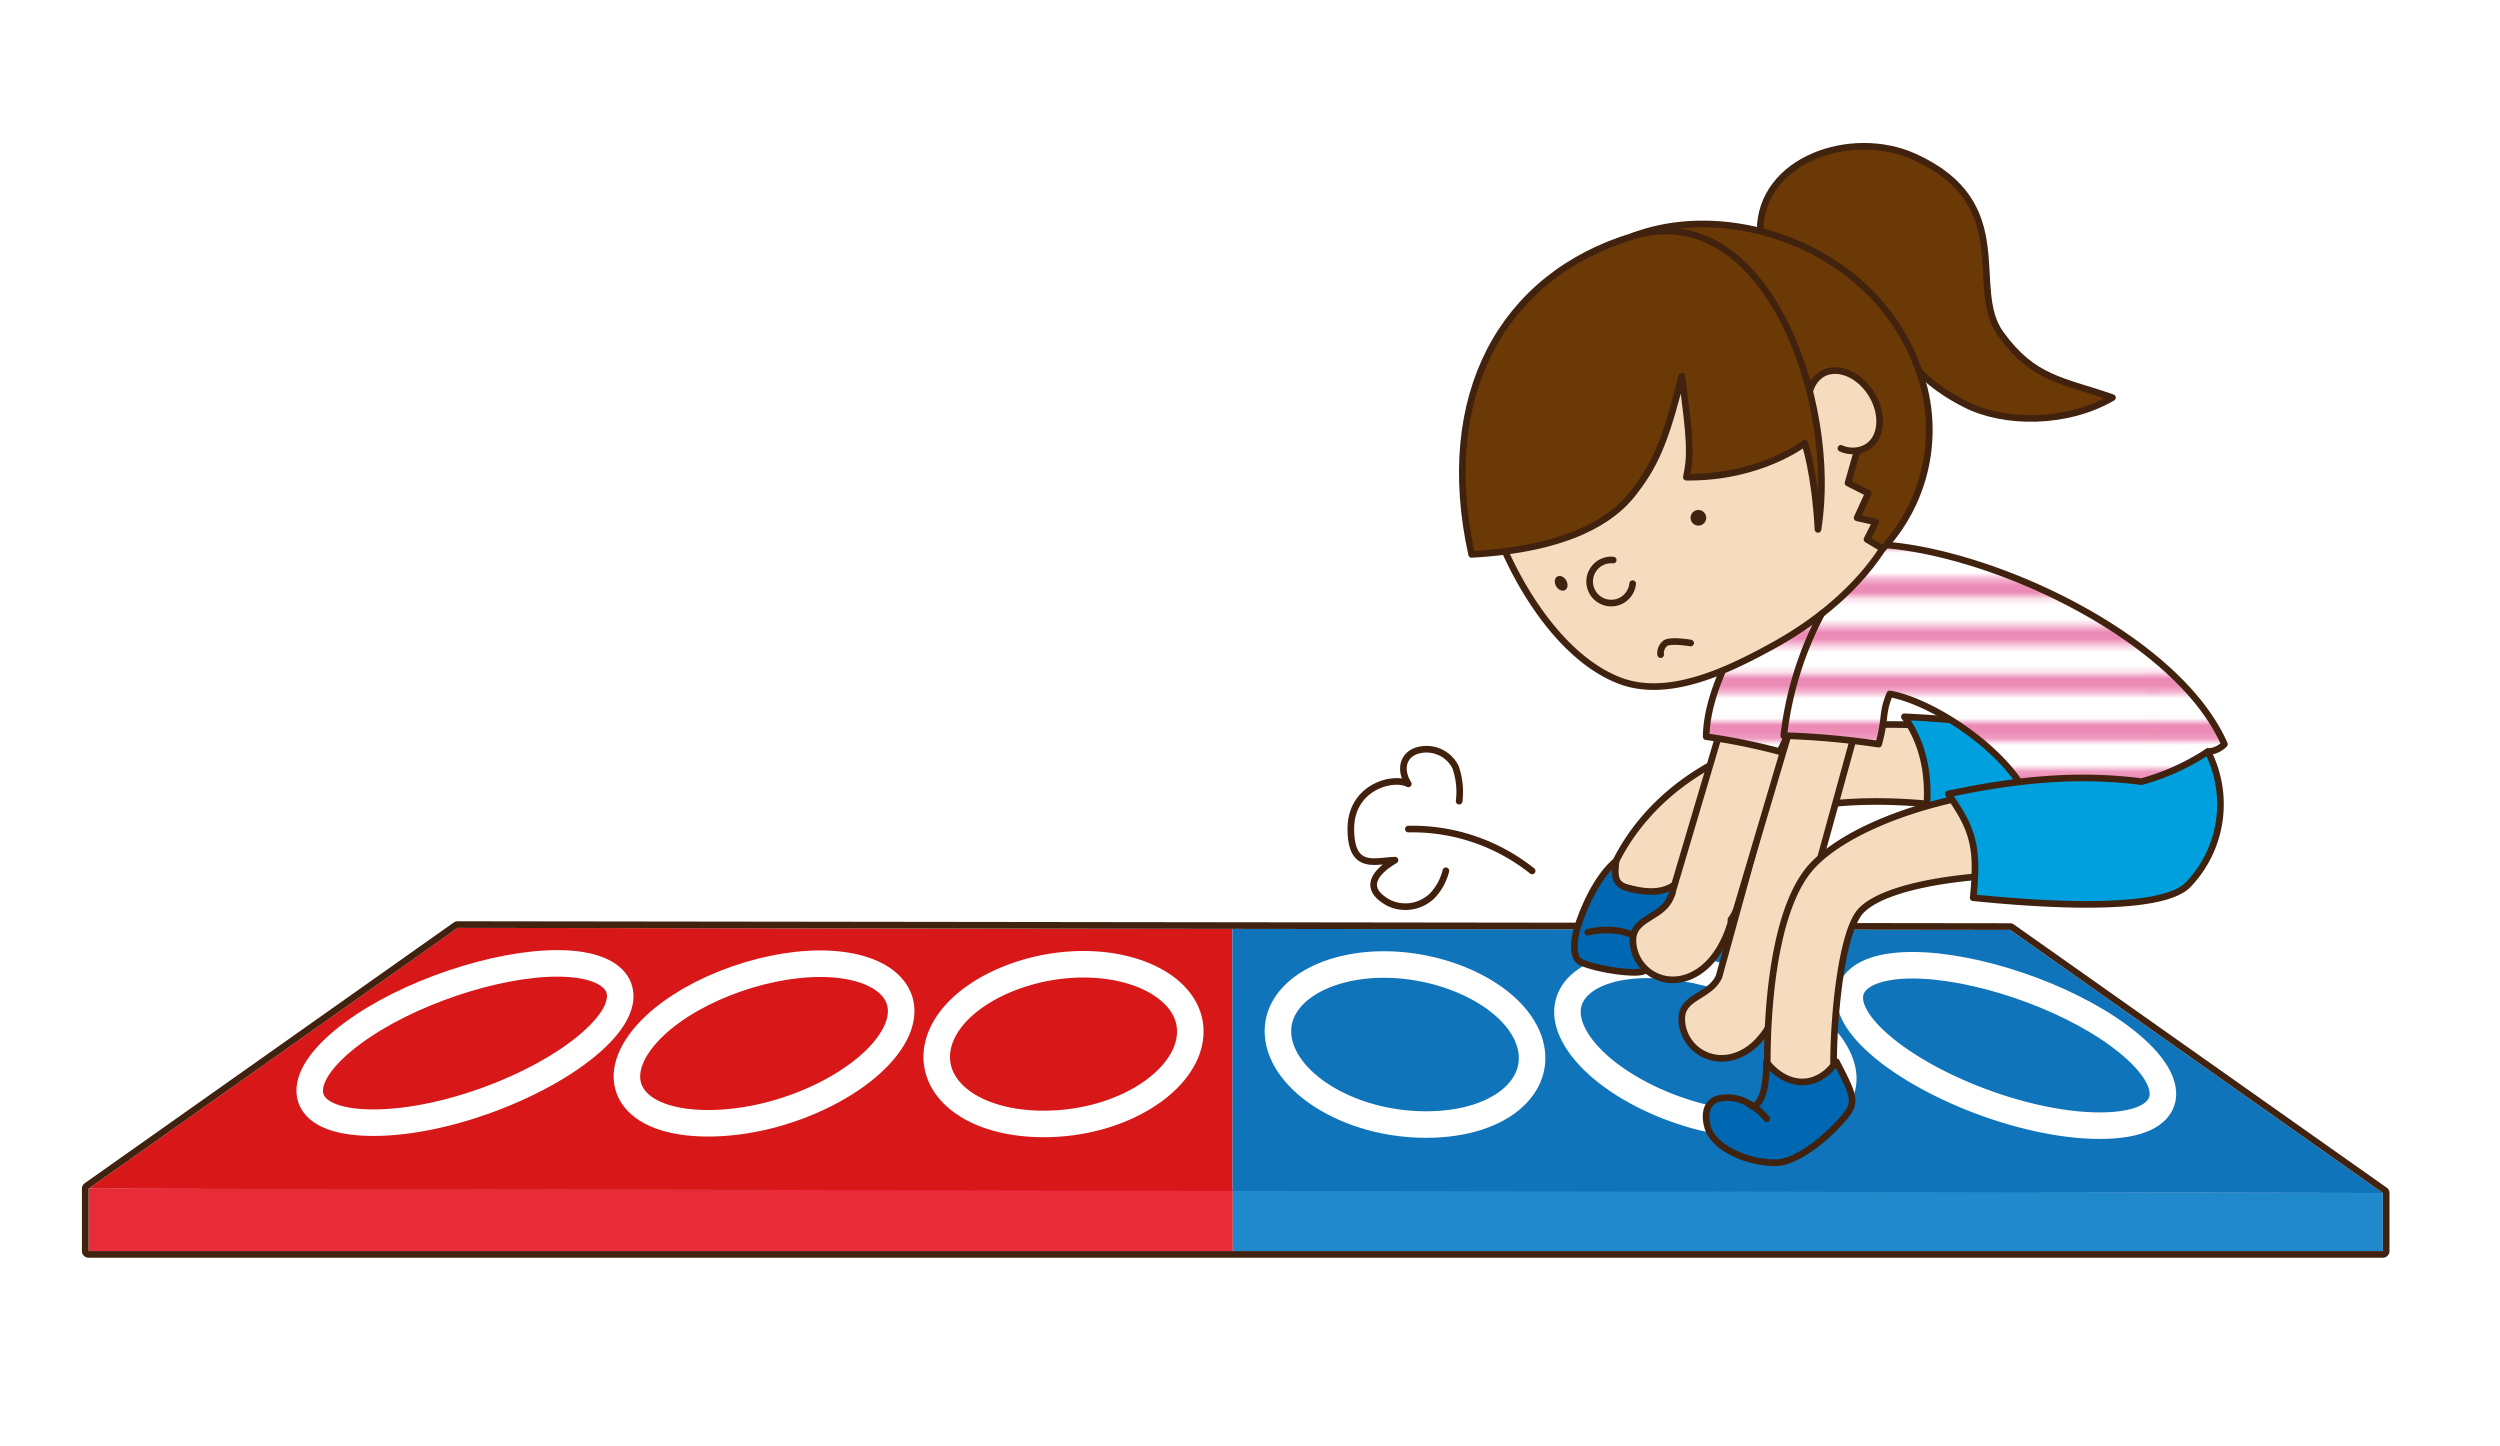 <svg id="レイヤー_1" data-name="レイヤー 1" xmlns="http://www.w3.org/2000/svg" xmlns:xlink="http://www.w3.org/1999/xlink" viewBox="0 0 376.93 218"><defs><style>.cls-1,.cls-11,.cls-17,.cls-2,.cls-6{fill:none;}.cls-2{stroke:#ec8bb6;stroke-width:2.88px;}.cls-3{fill:#2089cb;}.cls-4{fill:#e72b39;}.cls-5{fill:#d71718;}.cls-6{stroke:#fff;stroke-width:4px;}.cls-6,.cls-9{stroke-miterlimit:10;}.cls-7{fill:#1074ba;}.cls-8{fill:#40220f;}.cls-12,.cls-9{fill:#f5dcbe;}.cls-10,.cls-11,.cls-12,.cls-13,.cls-16,.cls-9{stroke:#40220f;}.cls-10{fill:#0068b2;}.cls-10,.cls-11,.cls-12,.cls-13,.cls-16,.cls-17{stroke-linecap:round;stroke-linejoin:round;}.cls-13{fill:#00a0df;}.cls-14{fill:#fff;}.cls-15{fill:url(#_10_lpi_40_2);}.cls-16{fill:#6a3906;}.cls-17{stroke:#41210d;}</style><pattern id="_10_lpi_40_2" data-name="10 lpi 40% 2" width="72" height="72" patternTransform="translate(-35.43 5.82)" patternUnits="userSpaceOnUse" viewBox="0 0 72 72"><rect class="cls-1" width="72" height="72"/><line class="cls-2" x1="71.75" y1="68.4" x2="144.25" y2="68.4"/><line class="cls-2" x1="71.75" y1="54" x2="144.25" y2="54"/><line class="cls-2" x1="71.75" y1="39.6" x2="144.25" y2="39.6"/><line class="cls-2" x1="71.75" y1="25.2" x2="144.25" y2="25.2"/><line class="cls-2" x1="71.75" y1="10.8" x2="144.25" y2="10.8"/><line class="cls-2" x1="71.75" y1="61.2" x2="144.25" y2="61.2"/><line class="cls-2" x1="71.75" y1="46.8" x2="144.25" y2="46.8"/><line class="cls-2" x1="71.75" y1="32.4" x2="144.25" y2="32.4"/><line class="cls-2" x1="71.75" y1="18" x2="144.25" y2="18"/><line class="cls-2" x1="71.75" y1="3.6" x2="144.25" y2="3.6"/><line class="cls-2" x1="-0.25" y1="68.4" x2="72.25" y2="68.4"/><line class="cls-2" x1="-0.25" y1="54" x2="72.25" y2="54"/><line class="cls-2" x1="-0.25" y1="39.6" x2="72.25" y2="39.6"/><line class="cls-2" x1="-0.25" y1="25.2" x2="72.25" y2="25.2"/><line class="cls-2" x1="-0.25" y1="10.8" x2="72.25" y2="10.8"/><line class="cls-2" x1="-0.25" y1="61.2" x2="72.25" y2="61.2"/><line class="cls-2" x1="-0.25" y1="46.8" x2="72.25" y2="46.8"/><line class="cls-2" x1="-0.25" y1="32.4" x2="72.25" y2="32.4"/><line class="cls-2" x1="-0.25" y1="18" x2="72.25" y2="18"/><line class="cls-2" x1="-0.25" y1="3.6" x2="72.25" y2="3.6"/><line class="cls-2" x1="-72.25" y1="68.4" x2="0.25" y2="68.4"/><line class="cls-2" x1="-72.25" y1="54" x2="0.25" y2="54"/><line class="cls-2" x1="-72.25" y1="39.6" x2="0.25" y2="39.6"/><line class="cls-2" x1="-72.25" y1="25.2" x2="0.25" y2="25.2"/><line class="cls-2" x1="-72.25" y1="10.8" x2="0.25" y2="10.8"/><line class="cls-2" x1="-72.25" y1="61.2" x2="0.25" y2="61.2"/><line class="cls-2" x1="-72.25" y1="46.8" x2="0.25" y2="46.8"/><line class="cls-2" x1="-72.25" y1="32.4" x2="0.25" y2="32.4"/><line class="cls-2" x1="-72.25" y1="18" x2="0.25" y2="18"/><line class="cls-2" x1="-72.25" y1="3.6" x2="0.25" y2="3.6"/></pattern></defs><title>リンク</title><polygon class="cls-3" points="359.27 188.63 185.81 188.63 185.81 179.38 359.27 179.88 359.27 188.63"/><polygon class="cls-4" points="185.84 188.63 13.35 188.63 13.35 179.22 185.84 179.38 185.84 188.63"/><polygon class="cls-5" points="185.84 179.55 13.35 179.22 68.99 139.9 185.81 140.05 185.84 179.55"/><path class="cls-6" d="M90.5,155.84c-6.78,7-22.53,13.45-34.26,13.43s-12.52-6.49-3.09-13.48c8.26-6.13,21.69-10.55,30.9-10.54S96.43,149.71,90.5,155.84Z"/><path class="cls-6" d="M134.94,155.91c-3.62,7-16.47,13.47-28.21,13.45s-15.47-6.5-9.19-13.51c5.5-6.13,16.94-10.56,26.16-10.55S138.11,149.77,134.94,155.91Z"/><path class="cls-6" d="M179.45,156c-.45,7-10.4,13.49-22.16,13.46s-18.41-6.5-15.3-13.52c2.73-6.14,12.19-10.58,21.42-10.56S179.84,149.83,179.45,156Z"/><polygon class="cls-7" points="359.27 179.88 185.84 179.55 185.81 140.05 303.06 140.2 359.27 179.88"/><path class="cls-6" d="M230.21,156.06c3.17,7-3.46,13.51-15.24,13.49S193.19,163,192.69,156c-.43-6.15,6.75-10.59,16-10.58S227.43,149.9,230.21,156.06Z"/><path class="cls-6" d="M274.84,156.13c6.36,7,2.66,13.52-9.14,13.5s-24.74-6.52-28.42-13.56c-3.22-6.16,2-10.61,11.21-10.6S269.28,150,274.84,156.13Z"/><path class="cls-6" d="M319.54,156.19c9.56,7.06,8.79,13.55-3,13.53s-27.72-6.53-34.58-13.58c-6-6.17-2.85-10.62,6.42-10.61S311.18,150,319.54,156.19Z"/><path class="cls-8" d="M69,139.9l116.82.15,117.25.15,56.21,39.68v8.75H13.35v-9.41L69,139.9m0-1a1,1,0,0,0-.58.18L12.77,178.4a1,1,0,0,0-.42.82v9.41a1,1,0,0,0,1,1H359.27a1,1,0,0,0,1-1v-8.75a1,1,0,0,0-.43-.82l-56.21-39.68a.94.94,0,0,0-.57-.18l-117.25-.15L69,138.9Z"/><path class="cls-9" d="M252,135.65l-4.82-1.33-4.85-1.24c.3-1.14,9.3-31.13,60.53-22.18a5,5,0,0,1,4.07,5.78c-.48,2.72-4.46,6.24-7.18,5.76C258.3,115.2,252.23,134.87,252,135.65Z"/><path class="cls-10" d="M243.65,129.83c-3.15,2.62-5.15,7.87-5.77,9.87s-.75,4,0,5,8,2.37,9.87,1.75a6.06,6.06,0,0,0,3.38-2.88c.87-1.25,2.16-5.92,2.43-11-2.31,2.14-4.55,2.07-7.34,1.52S243.38,132.45,243.65,129.83Z"/><path class="cls-11" d="M239.38,140.57s5.12-1.5,8.75,1.63"/><path class="cls-12" d="M279.58,92a5,5,0,0,0-6.15,3.49l-14.25,51.75c-1.33,3-5.62,3-5.62,6.33a6,6,0,0,0,6,6c3.31,0,6.91-2.6,8.7-8.39,0,0,0,0,0,0a4.85,4.85,0,0,0,.55-1.25l14.25-51.75A5,5,0,0,0,279.58,92Z"/><path class="cls-12" d="M269.17,94.53A5,5,0,0,0,263,97.9l-10.75,36.25a4.42,4.42,0,0,0-.1.5c-.1.25-.21.5-.32.76-1.34,3-5.63,3-5.63,6.32a6,6,0,0,0,6,6c3.32,0,6.91-2.6,8.71-8.39a2.25,2.25,0,0,0,.07-.7,5.19,5.19,0,0,0,.86-1.65l10.75-36.25A5,5,0,0,0,269.17,94.53Z"/><path class="cls-13" d="M287.13,108.07c3.12,4.38,4.12,9.88,3,16.63a75.27,75.27,0,0,0,26,2.75V111.82A179.35,179.35,0,0,0,287.13,108.07Z"/><path class="cls-14" d="M284.93,104.62c6.87,1.25,18.07,8.93,20.95,15.95s20-1.25,20-1.25l7-6a3.66,3.66,0,0,0,2.5-1.12c-6.88-15.63-33.38-28.38-50.63-30s-22.37-1.63-22.37-1.63l-1.43,18s-3.7,6.75-3.7,12.5a93.75,93.75,0,0,1,11.09,2.25l1.18-2.39a121.25,121.25,0,0,1,13.73,1.27C284.38,108.07,283.68,107.62,284.93,104.62Z"/><path class="cls-15" d="M284.93,104.62c6.87,1.25,18.07,8.93,20.95,15.95s20-1.25,20-1.25l7-6a3.66,3.66,0,0,0,2.5-1.12c-6.88-15.63-33.38-28.38-50.63-30s-22.37-1.63-22.37-1.63l-1.43,18s-3.7,6.75-3.7,12.5a93.75,93.75,0,0,1,11.09,2.25l1.18-2.39a121.25,121.25,0,0,1,13.73,1.27C284.38,108.07,283.68,107.62,284.93,104.62Z"/><path class="cls-11" d="M284.93,104.62c6.87,1.25,18.07,8.93,20.95,15.95s20-1.25,20-1.25l7-6a3.66,3.66,0,0,0,2.5-1.12c-6.88-15.63-33.38-28.38-50.63-30s-22.37-1.63-22.37-1.63l-1.43,18s-3.7,6.75-3.7,12.5a93.75,93.75,0,0,1,11.09,2.25l1.18-2.39a121.25,121.25,0,0,1,13.73,1.27C284.38,108.07,283.68,107.62,284.93,104.62Z"/><path class="cls-16" d="M265.38,34.82c0-10.75,13.75-15.52,23.32-11.15,15.63,7.12,7.93,19.73,12.93,26.65s9.37,7,16.87,9.63c-6.87,4-16.31,4-22.19,1-9.92-5.08-9.25-10-15.38-15S265.38,45.57,265.38,34.82Z"/><path class="cls-12" d="M286.75,56.78c6.36,16.9-3.5,31.79-19.37,40.54-7.22,4-15.92,8-23.07,5.34C235.78,99.46,229,89,225.55,79.8a32.69,32.69,0,1,1,61.2-23Z"/><path class="cls-16" d="M289,55.07a26.27,26.27,0,0,1-5.15,27.66l-2.36-1.41,1.32-2.61L280,78.07l1.69-3.7-3.06-1.55L280,68s-10-18.79-33.79-32.39C261,30,282.36,37.41,289,55.07Z"/><path class="cls-12" d="M272.75,59.83a4.32,4.32,0,0,1,1.91-3.4c2.27-1.4,5.63-.06,7.51,3s1.56,6.65-.71,8a4.3,4.3,0,0,1-3.9.17"/><path class="cls-12" d="M246.16,88a3.25,3.25,0,1,1-2.93-3.56"/><circle class="cls-8" cx="256.07" cy="78.07" r="1.18"/><ellipse class="cls-8" cx="235.38" cy="87.95" rx="0.88" ry="1.18" transform="translate(-12.44 129.47) rotate(-30)"/><path class="cls-11" d="M250.38,98.7a1.91,1.91,0,0,1,.75-1.75c.87-.5,3.77,0,3.77,0"/><path class="cls-16" d="M246.25,35.59c-19.87,6-29.62,24.11-24.37,48,14.87-.84,21.37-5.36,24.37-9.25S251,67.2,253.56,56.7c1.34,9.87,1.39,12,.69,15.25,11.13.12,17.85-5.13,17.85-5.13s1.53,4.38,2,13C277.25,60.45,266.13,29.57,246.25,35.59Z"/><path class="cls-11" d="M268.94,110.93a51.94,51.94,0,0,1,5.71-18.39"/><path class="cls-9" d="M271.5,167.17a5,5,0,0,1-5-4.78c-.09-1.92-.6-24.21,6.88-32s29-14,49.53-11.25a5,5,0,0,1,4.29,5.62c-.37,2.74-1.47,8.45-4.21,8.08-17.87-2.42-37.62-.52-42.39,4.46-3.25,3.4-4.36,18.64-4.11,24.69a5,5,0,0,1-4.79,5.2Z"/><path class="cls-13" d="M332.88,113.32a17.53,17.53,0,0,1-3,20.1c-3.64,3.64-17.88,3.4-32.38,1.93.79-7.66,0-10.28-3.75-15.64,10.63-2.26,19.7-3.06,29.13-1.86A35.29,35.29,0,0,0,332.88,113.32Z"/><path class="cls-10" d="M276.88,160.08c2.24,4.34,2.81,5.57,2.05,7.15s-6.95,8.08-11.29,8.08S258.37,173,257.49,170c-.56-1.92-.27-3.63,1.32-4.27a6,6,0,0,1,5.44,1.09c1.72-.53,2.08-3.79,2.08-6.7C269.25,163.84,273.79,164.42,276.88,160.08Z"/><path class="cls-11" d="M264,166.57a9.65,9.65,0,0,1,2.38,2.12"/><path class="cls-17" d="M231,131.31A29,29,0,0,0,212.34,125"/><path class="cls-17" d="M220,120.79a11.38,11.38,0,0,0-.54-5.11,4.9,4.9,0,0,0-4.32-2.72c-3.31,0-4.43,2.63-2.81,5.23-2.25-1.21-8.66.43-8.66,6.77s3.66,4.81,6.66,4.73c-2.75,1.62-5.12,4.12-1,6.41A5.8,5.8,0,0,0,216,135a8.53,8.53,0,0,0,2-3.71"/></svg>